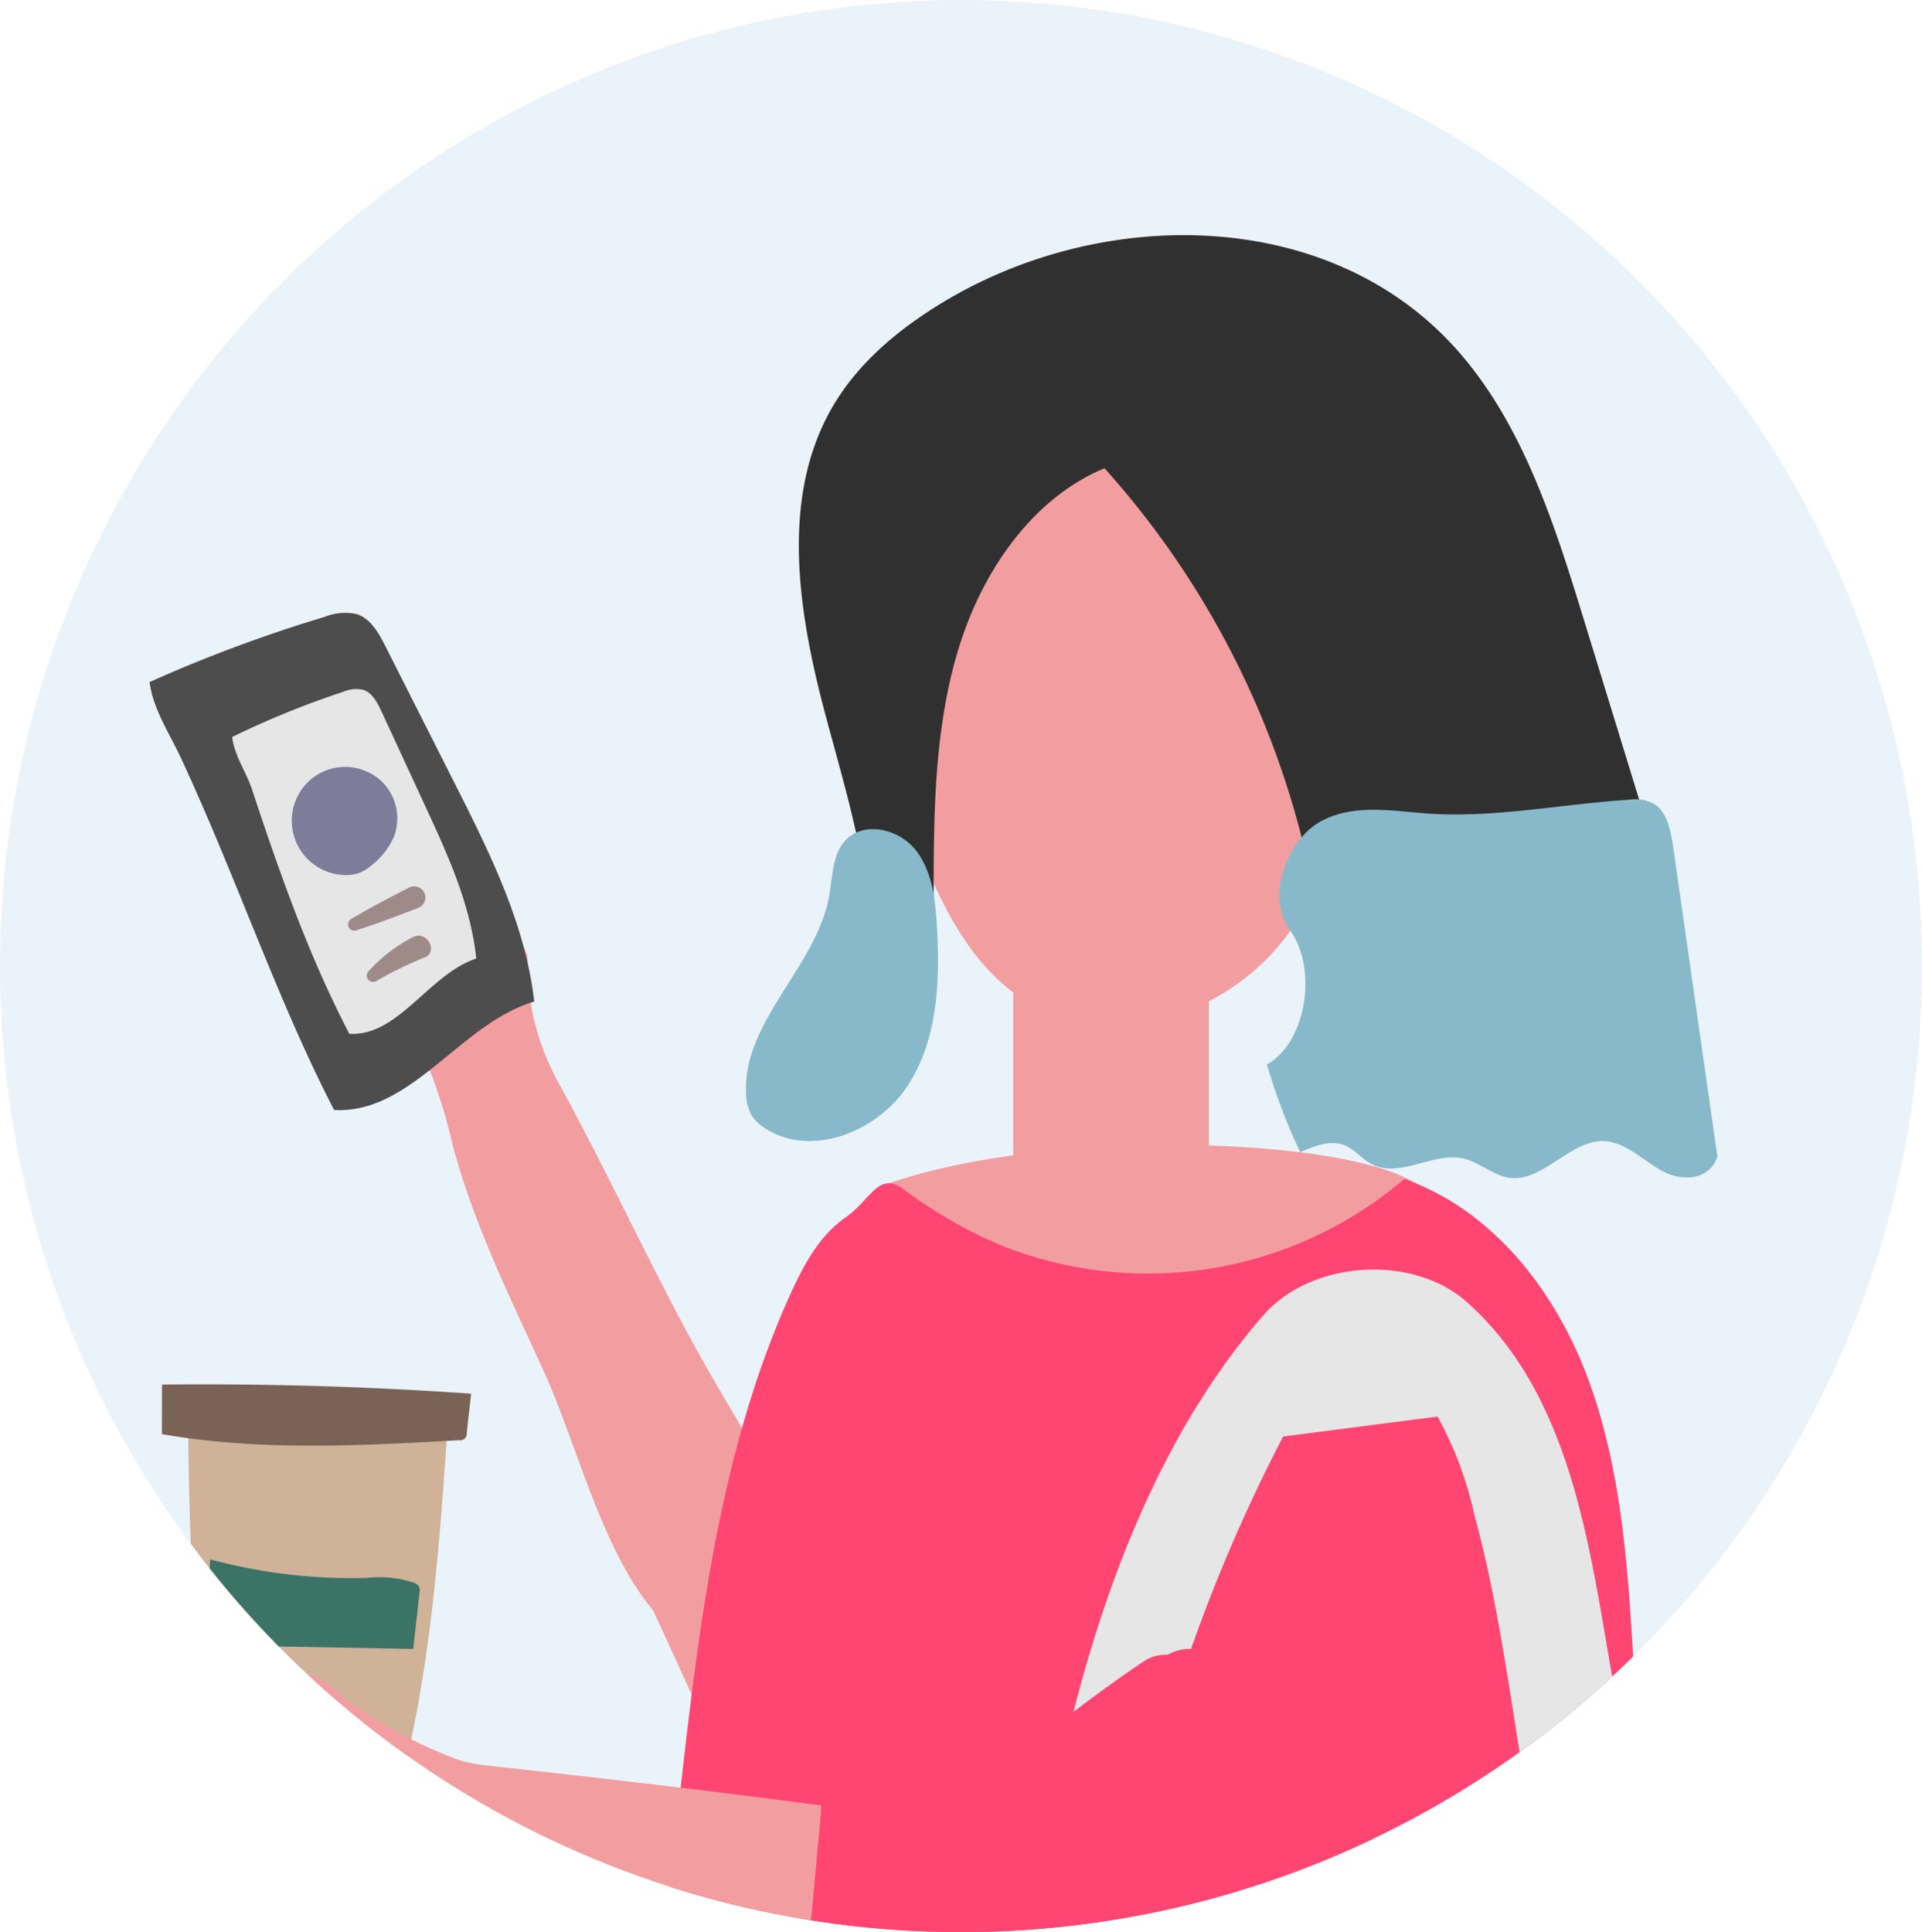 <svg xmlns="http://www.w3.org/2000/svg" xmlns:xlink="http://www.w3.org/1999/xlink" width="190" height="191" viewBox="0 0 190 191">
  <defs>
    <clipPath id="clip-path">
      <ellipse id="Elipse_4" data-name="Elipse 4" cx="95" cy="95.5" rx="95" ry="95.5" transform="translate(-0.364 0)" fill="none"/>
    </clipPath>
  </defs>
  <g id="Grupo_722" data-name="Grupo 722" transform="translate(0.364)">
    <ellipse id="Elipse_3" data-name="Elipse 3" cx="95" cy="95.5" rx="95" ry="95.5" transform="translate(-0.364)" fill="#ebf3fa"/>
    <g id="Grupo_721" data-name="Grupo 721" transform="translate(0 0)">
      <g id="Grupo_720" data-name="Grupo 720" transform="translate(0 0)" clip-path="url(#clip-path)">
        <g id="Grupo_719" data-name="Grupo 719" transform="translate(14.42 23.248)">
          <g id="Grupo_716" data-name="Grupo 716" transform="translate(0.337)">
            <path id="Caminho_1095" data-name="Caminho 1095" d="M2638.9,3305.54H2619.55v-31.433H2638.9Z" transform="translate(-2534.509 -3200.661)" fill="#f29ea0"/>
            <path id="Caminho_1096" data-name="Caminho 1096" d="M2594.352,3311.694c16.026-5.539,44.954-4.566,52.078,0s-20.435,19.264-27.784,20.182S2594.352,3311.694,2594.352,3311.694Z" transform="translate(-2521.605 -3217.965)" fill="#f29ea0"/>
            <path id="Caminho_1097" data-name="Caminho 1097" d="M2488.933,3250.452c4.58-.175,12.566,6.158,9.734,9.354.917-1.034,2.491-2.161,3.675-1.356a2.592,2.592,0,0,1,.777,2.289,24.3,24.3,0,0,0,2.436,10.339c.144.3.284.6.446.9,4.616,8.375,8.589,17.014,13.123,25.423s9.9,16.158,13.839,24.819c1.149,2.526,2.3,5.052,3.418,7.588q1.751,3.967,3.4,7.966c1.3,3.138,3.957,8.25,3.346,11.7-.642,3.626-5.764,7.039-9.792,6.357-6.314-1.068-7.486-8.832-9.483-13.2q-4.143-9.069-8.3-18.134c-5.114-6.056-7.59-16.592-10.817-23.648-3.464-7.572-6.89-14.465-9.02-22.4a50.99,50.99,0,0,0-4.3-11.932c-1.512-2.7-3.533-5.205-4.53-8.088C2484.9,3252.653,2486.391,3250.549,2488.933,3250.452Z" transform="translate(-2466.102 -3188.546)" fill="#f29ea0"/>
            <g id="Grupo_713" data-name="Grupo 713" transform="translate(0.88 113.604)">
              <g id="Grupo_712" data-name="Grupo 712" transform="translate(2.61 1.455)">
                <path id="Caminho_1098" data-name="Caminho 1098" d="M2455.177,3399.726a2.362,2.362,0,0,1-.491-1.406,301.2,301.2,0,0,1-2.278-38.918q12.8,1.419,25.69,1.79c-.879,13.1-1.784,26.343-5.41,38.9a75.073,75.073,0,0,1-16.374.038A1.816,1.816,0,0,1,2455.177,3399.726Z" transform="translate(-2452.402 -3359.401)" fill="#cfb298"/>
                <path id="Caminho_1099" data-name="Caminho 1099" d="M2476.91,3394.2a.912.912,0,0,1,.484.378.994.994,0,0,1,.044.556q-.313,2.8-.626,5.6l-19.849-.362a46.575,46.575,0,0,1-.221-8.49,53.646,53.646,0,0,0,15.467,1.832A10.978,10.978,0,0,1,2476.91,3394.2Z" transform="translate(-2454.574 -3376.036)" fill="#3c7367"/>
              </g>
              <path id="Caminho_1100" data-name="Caminho 1100" d="M2447.052,3361.336q.006-2.448.012-4.9,15.291-.163,30.562.9-.218,1.937-.437,3.875a.642.642,0,0,1-.737.726C2466.642,3362.487,2456.73,3363.025,2447.052,3361.336Z" transform="translate(-2447.052 -3356.417)" fill="#7a6356"/>
            </g>
            <path id="Caminho_1101" data-name="Caminho 1101" d="M2572.405,3592.853a.785.785,0,0,0,0,1.569A.785.785,0,0,0,2572.405,3592.853Z" transform="translate(-2509.978 -3363.894)" fill="#292827"/>
            <g id="Grupo_714" data-name="Grupo 714" transform="translate(48.494 191.243)">
              <path id="Caminho_1102" data-name="Caminho 1102" d="M2563.292,3523.118a57.591,57.591,0,0,1,.529,34.617,8.277,8.277,0,0,0-.555,3.283c.246,2.163,2.188,3.609,4.023,4.6,9.222,4.962,19.954,5.474,30.3,5.5a414.24,414.24,0,0,0,49.85-2.9c1.9-2.327.62-5.851-.259-8.782-2.649-8.831-.657-18.35.273-27.562a5.688,5.688,0,0,0-.28-3.106,5.159,5.159,0,0,0-2.031-1.9,73.465,73.465,0,0,0-38.868-11.314,105.605,105.605,0,0,0-16.525,1.5A197.549,197.549,0,0,0,2563.292,3523.118Z" transform="translate(-2554.166 -3515.548)" fill="#f5e7d5"/>
              <path id="Caminho_1103" data-name="Caminho 1103" d="M2643.776,3740.936c-1.837-40.628,2.022-82.065,1.686-122.945a96.737,96.737,0,0,0-5.73-41.926,6.437,6.437,0,0,0-1.26-2.306c-1.91-1.966-5.176-.92-7.71.124-24.3,10.016-53,7.658-75.155-6.483-4.376,6.666-5.632,14.842-6.712,22.743-1.746,12.772-3.657,25.519-4.126,38.348,0,.024,0,.049-.006.073h0c-.1,2.754-.155,5.512-.1,8.275.3,15.99,3.392,31.746,5.8,47.506,1.573,10.281,2.957,20.634,3.089,31.05.108,8.525-1.088,16.317.819,24.664,4.7,20.554,4.709,42.948,6.7,63.948,2.127,22.49,4.227,44.983,5.966,67.505q.1,1.345.206,2.691c1.135.3,18.459,4.291,18.459-.2q2.084-65.574,4.167-131.15c.584-18.4,1.207-37.062,5.871-54.589l5.766.578L2633.2,3862.4c.93,5.094,2.058,10.59,5.416,13.872s9.627,2.363,10.62-2.714C2646.132,3829.353,2645.776,3785.164,2643.776,3740.936Z" transform="translate(-2544.642 -3542.101)" fill="#417183"/>
              <path id="Caminho_1104" data-name="Caminho 1104" d="M2731.49,3637.9c-.326-.792-1.626-.462-1.308.361a27.478,27.478,0,0,1,1.733,7.143c.1.927,1.557.933,1.458,0A27.067,27.067,0,0,0,2731.49,3637.9Z" transform="translate(-2639.633 -3577.974)" fill="#292827"/>
              <path id="Caminho_1105" data-name="Caminho 1105" d="M2739.4,3692.054c-.083-.849-1.416-.859-1.336,0q.24,2.588.481,5.176c.079.864,1.44.869,1.356,0Q2739.645,3694.642,2739.4,3692.054Z" transform="translate(-2643.691 -3605.61)" fill="#292827"/>
              <path id="Caminho_1106" data-name="Caminho 1106" d="M2738.674,3749.539a.693.693,0,0,0-1.386,0q-.005,2.807-.01,5.614a.7.7,0,0,0,1.406,0Q2738.679,3752.346,2738.674,3749.539Z" transform="translate(-2643.293 -3635.033)" fill="#292827"/>
              <path id="Caminho_1107" data-name="Caminho 1107" d="M2740.439,3814.163a.683.683,0,0,0-1.366,0l-.015,6.046a.7.7,0,0,0,1.4,0Z" transform="translate(-2644.204 -3668.133)" fill="#292827"/>
              <path id="Caminho_1108" data-name="Caminho 1108" d="M2737.071,3864.541c.1-.773-1.257-.956-1.361-.184a36.611,36.611,0,0,0-.265,7.549c.066.934,1.532.935,1.458,0A35.808,35.808,0,0,1,2737.071,3864.541Z" transform="translate(-2642.31 -3693.923)" fill="#292827"/>
              <path id="Caminho_1109" data-name="Caminho 1109" d="M2737.075,3925.645c.088-.883-1.288-.874-1.377,0a57.211,57.211,0,0,0-.2,9.089c.052.888,1.439.893,1.387,0A57.066,57.066,0,0,1,2737.075,3925.645Z" transform="translate(-2642.334 -3725.225)" fill="#292827"/>
              <path id="Caminho_1110" data-name="Caminho 1110" d="M2580.207,3900.784c.071-1.059-1.529-1.029-1.63,0a28.3,28.3,0,0,0,.375,7.553c.159.94,1.547.528,1.415-.39A34.141,34.141,0,0,1,2580.207,3900.784Z" transform="translate(-2561.964 -3712.43)" fill="#292827"/>
              <path id="Caminho_1111" data-name="Caminho 1111" d="M2572.491,3854.492c-.192-1.011-1.706-.576-1.532.422a25.74,25.74,0,0,1,.3,6.284c-.071.976,1.392.939,1.5,0A22.147,22.147,0,0,0,2572.491,3854.492Z" transform="translate(-2558.112 -3688.829)" fill="#292827"/>
              <path id="Caminho_1112" data-name="Caminho 1112" d="M2571.357,3799.917c.081-1.007-1.465-.989-1.559,0a25.886,25.886,0,0,0,.417,7.538c.177.891,1.462.494,1.337-.369A31.723,31.723,0,0,1,2571.357,3799.917Z" transform="translate(-2557.468 -3660.793)" fill="#292827"/>
              <path id="Caminho_1113" data-name="Caminho 1113" d="M2561.992,3738.006q.005,3.887.01,7.773a.709.709,0,0,0,1.417,0q.005-3.886.01-7.773A.719.719,0,0,0,2561.992,3738.006Z" transform="translate(-2553.527 -3629.115)" fill="#292827"/>
              <path id="Caminho_1114" data-name="Caminho 1114" d="M2560.117,3679.537q.014,4.1.026,8.2a.744.744,0,0,0,1.488,0q.013-4.1.025-8.2A.77.77,0,0,0,2560.117,3679.537Z" transform="translate(-2552.567 -3599.147)" fill="#292827"/>
              <path id="Caminho_1115" data-name="Caminho 1115" d="M2563.336,3614.545a11.184,11.184,0,0,0-1.4,5.988.729.729,0,0,0,1.457,0,10.5,10.5,0,0,1,1.24-5.227C2565.086,3614.447,2563.81,3613.692,2563.336,3614.545Z" transform="translate(-2553.495 -3566.053)" fill="#292827"/>
              <path id="Caminho_1116" data-name="Caminho 1116" d="M2729.136,4188.353a5.019,5.019,0,0,1,1.808,2.994,29.383,29.383,0,0,1,1.127,6.7,5.575,5.575,0,0,1-.927,4c-1,1.151-2.674,1.378-4.194,1.529l-18.274,1.817c-1.729.172-3.739.243-4.9-1.048-1.076-1.193-.93-3.017-.7-4.607a3.8,3.8,0,0,1,1.08-2.564,3.564,3.564,0,0,1,2-.574c3.249-.224,6.858.025,9.362-2.057,1.793-1.493,2.642-3.934,4.544-5.284,1.663-1.181,3.826-1.318,5.863-1.413A5.46,5.46,0,0,1,2729.136,4188.353Z" transform="translate(-2625.692 -3859.825)" fill="#303030"/>
              <path id="Caminho_1117" data-name="Caminho 1117" d="M2591.728,4188.387a5.342,5.342,0,0,1,1.924,3.188,31.26,31.26,0,0,1,1.2,7.132,5.935,5.935,0,0,1-.987,4.258c-1.067,1.226-2.848,1.468-4.465,1.628l-19.454,1.935c-1.841.183-3.98.258-5.22-1.116-1.146-1.271-.99-3.211-.744-4.906a4.049,4.049,0,0,1,1.15-2.729,3.8,3.8,0,0,1,2.127-.611c3.458-.237,7.3.027,9.966-2.19,1.909-1.589,2.812-4.187,4.838-5.625,1.771-1.258,4.073-1.4,6.242-1.5A5.822,5.822,0,0,1,2591.728,4188.387Z" transform="translate(-2554.456 -3859.824)" fill="#303030"/>
            </g>
            <path id="Caminho_1118" data-name="Caminho 1118" d="M2567.857,3315.823a46.718,46.718,0,0,0,9.4,5.445,39.058,39.058,0,0,0,40.087-6.47c8.81,3.1,15.1,11.2,18.333,20.2s3.818,18.76,4.368,28.349q3.863,67.311,7.727,134.622c.129,2.241.236,4.6-.722,6.614-1.946,4.091-7.151,4.922-11.56,5.177a550.636,550.636,0,0,1-89.408-2.091,7.969,7.969,0,0,1-3.547-.95c-2.3-1.477-2.605-4.746-2.652-7.542a970.254,970.254,0,0,1,6.319-127.636c1.8-15.5,4.043-31.224,10.458-45.363,1.307-2.88,2.878-5.792,5.436-7.566S2565.346,3313.979,2567.857,3315.823Z" transform="translate(-2493.644 -3221.5)" fill="#ff4571"/>
            <path id="Caminho_1119" data-name="Caminho 1119" d="M2638.457,3181.319a42.7,42.7,0,0,0-1.667-8.586c-3.081-9.707-14.455-23.406-26.073-18.386a23.918,23.918,0,0,0-7.023,5.262,48.76,48.76,0,0,0-5.96,6.812,29.678,29.678,0,0,0-5.382,16.313c-.033,5.34,1.867,10.853,3.68,15.813,2.4,6.574,5.784,13.4,11.994,16.632,8.264,4.3,19.1.3,24.66-7.172S2639.4,3190.587,2638.457,3181.319Z" transform="translate(-2520.581 -3138.782)" fill="#f29ea0"/>
            <path id="Caminho_1120" data-name="Caminho 1120" d="M2573.7,3345.5a7.413,7.413,0,0,0-3.168-1.906c-4.789-1.3-8.816,3.573-11.395,7.812-8.71,14.315-17.435,28.75-24.507,43.9a13.663,13.663,0,0,0-4.538-1.253c-17.766-2.7-32.575-4.517-52.223-6.676a17.486,17.486,0,0,1-2.142-.418,43.626,43.626,0,0,1-11.925-6.536,10.815,10.815,0,0,0-2.508-1.774,3.032,3.032,0,0,0-2.943.133,1.8,1.8,0,0,0-.3,2.669,18.687,18.687,0,0,0-6.979-1.163c-2.364.214-4.787,1.553-5.561,3.8-1.043,3.021,1.213,6.2,3.772,8.117,5.737,4.295,15.249,7.054,22.833,7.126a94.771,94.771,0,0,0,10.259,3.351l33.594,10.172c5.291,1.6,10.69,3.22,16.219,3.118a22.581,22.581,0,0,0,8.643-1.942c16.866-7.331,28.682-33.61,34.026-48.152C2577.34,3359.114,2578.87,3350.536,2573.7,3345.5Z" transform="translate(-2445.247 -3236.14)" fill="#f29ea0"/>
            <g id="Grupo_715" data-name="Grupo 715" transform="translate(58.618)">
              <path id="Caminho_1121" data-name="Caminho 1121" d="M2659.705,3181.063l-5.944-19.353c-2.97-9.675-6.137-19.7-12.825-27.07-12.494-13.762-34.53-13.978-50.3-4.6-4.5,2.678-8.74,6.132-11.362,10.8-5.038,8.974-3.165,20.328-.475,30.348s6.071,20.525,3.573,30.6c2.742-.105,5.031-2.453,6.048-5.121s1.019-5.622,1.021-8.493c.007-8.02.137-16.182,2.491-23.815s7.282-14.784,14.4-17.75a86.623,86.623,0,0,1,22.167,57.257,29.838,29.838,0,0,1,15.608-.289c2.116.534,4.227,1.308,6.4,1.21,4.589-.208,9.528-4.138,13.276-1.357C2664.2,3195.811,2661.938,3188.335,2659.705,3181.063Z" transform="translate(-2570.885 -3123.57)" fill="#303030"/>
              <path id="Caminho_1122" data-name="Caminho 1122" d="M2670.95,3264.116c3.9-2.2,5.1-9.474,2.21-13.392-2.332-3.335-.12-8.92,3.153-10.667s7.007-1,10.566-.752c6.622.457,13.227-.951,19.851-1.36a3.9,3.9,0,0,1,2.669.507c1.167.868,1.511,2.728,1.748,4.387q2.17,15.2,4.339,30.4c-.807,2.37-3.571,2.446-5.469,1.394s-3.628-2.845-5.705-2.947c-3.336-.162-6.111,4.116-9.425,3.622-1.547-.23-2.879-1.485-4.405-1.87-3.1-.785-6.489,2.1-9.351.424-.8-.472-1.469-1.27-2.3-1.672-1.464-.709-3.1-.056-4.583.6A59.143,59.143,0,0,1,2670.95,3264.116Z" transform="translate(-2619.45 -3182.129)" fill="#88b9ca"/>
              <path id="Caminho_1123" data-name="Caminho 1123" d="M2565.987,3272.262a4.469,4.469,0,0,1-.579-2.167c-.372-7.184,6.978-12.557,8.227-19.641.336-1.9.293-4.066,1.631-5.464,1.806-1.886,5.215-1.091,6.858.938s1.974,4.795,2.136,7.4c.34,5.45.134,11.255-2.811,15.853s-9.479,7.273-14.095,4.356A4.273,4.273,0,0,1,2565.987,3272.262Z" transform="translate(-2565.394 -3185.202)" fill="#88b9ca"/>
            </g>
            <path id="Caminho_1124" data-name="Caminho 1124" d="M2627.785,3333.168l-22.634,37.5c-2.357,3.906-4.782,7.892-8.311,10.784s-8.433,4.527-12.739,3.019c-2.053-.719-4.584-2.016-6.118-.473a4.566,4.566,0,0,0-.96,2.889q-1.695,18.529-3.39,37.06l39.1-4.491c1.833-.21,3.782-.469,5.2-1.656a9.53,9.53,0,0,0,2.271-3.494q13.116-28.692,26.232-57.383c2.823-6.176,5.454-14.044,1.027-19.194C2642.942,3332.475,2634.656,3334.086,2627.785,3333.168Z" transform="translate(-2510.995 -3230.907)" fill="#ff4571"/>
            <path id="Caminho_1125" data-name="Caminho 1125" d="M2685.268,3482.8c.2-14.067-2.3-28.178-5.823-41.733-.687-2.645-2.973-3.932-5.51-4.2-.348-.036-.651.006-.987-.009a45.272,45.272,0,0,0,.774-9.606c.23-18.428-1.775-36.847-4.9-54.983-2.173-12.6-4.146-26.967-14.167-35.89-5.367-4.779-15.371-4.135-20.115,1.3-9.069,10.389-14.974,24.307-18.776,39.209,2.294-1.738,4.611-3.445,7.02-5.041a3.791,3.791,0,0,1,2.3-.6,4.236,4.236,0,0,1,2.3-.58,161.217,161.217,0,0,1,9.107-21l15.265-1.974a35.986,35.986,0,0,1,3.631,9.694c2.1,7.668,3.23,15.694,4.486,23.531a298.321,298.321,0,0,1,3.3,46.339c.052,16.393-24.731,5.276-41.506,4.294a4.179,4.179,0,0,0-1.824-.064,26.172,26.172,0,0,0-3.657.194c.063-1.624.2-3.247.3-4.871a33.82,33.82,0,0,1-6.975-2.236c-.12,3.175-.2,6.289-.238,9.261a3.287,3.287,0,0,0,.152.8,8.243,8.243,0,0,0-1.285,1.63c-4.866,8.307-4.375,22.278-5.388,31.706a450.2,450.2,0,0,0-2.212,51.169,5.746,5.746,0,0,0,5.682,5.682c21.065.261,56.325,2.9,73.572-11.471C2686.766,3507.546,2685.161,3490.32,2685.268,3482.8Zm-10.321,3.807c-.221-.681-.488-1.346-.73-2.018.261-.331.579-.635.807-.982.039,1.032.033,2.03.036,3.036C2675.021,3486.636,2674.986,3486.612,2674.947,3486.607Z" transform="translate(-2524.766 -3230.907)" fill="#e6e6e6"/>
          </g>
          <g id="Grupo_718" data-name="Grupo 718" transform="translate(0 37.312)">
            <g id="Grupo_717" data-name="Grupo 717">
              <path id="Caminho_1126" data-name="Caminho 1126" d="M2461.847,3200.473a144.453,144.453,0,0,0-17.291,6.437c.357,2.71,1.958,5.052,3.112,7.529,5.444,11.7,9.615,24.15,15.133,34.772,7.635.447,12.453-8.541,19.785-10.715-.88-7.677-4.422-14.759-7.907-21.656l-6.81-13.476c-.66-1.308-1.459-2.737-2.857-3.177A5.446,5.446,0,0,0,2461.847,3200.473Z" transform="translate(-2444.556 -3200.047)" fill="#4d4d4d"/>
              <path id="Caminho_1127" data-name="Caminho 1127" d="M2472.268,3215.79a86.825,86.825,0,0,0-10.973,4.464c.227,1.879,1.385,3.438,1.975,5.222,3.151,9.528,5.812,16.786,9.6,24.115,4.845.31,7.9-5.923,12.556-7.431-.559-5.324-2.806-10.236-5.018-15.019q-2.161-4.674-4.321-9.346c-.419-.907-.926-1.9-1.813-2.2A3.186,3.186,0,0,0,2472.268,3215.79Z" transform="translate(-2453.128 -3207.958)" fill="#e6e6e6"/>
            </g>
            <path id="Caminho_1128" data-name="Caminho 1128" d="M2474.54,3233.283a5.374,5.374,0,0,0,3.986,8.721,3.821,3.821,0,0,0,1.609-.247,4.811,4.811,0,0,0,1.315-.88,7.13,7.13,0,0,0,2.031-2.7,5.129,5.129,0,0,0-1.039-5.239,5.264,5.264,0,0,0-7.9.342Z" transform="translate(-2459.307 -3216.064)" fill="#7d7c9b"/>
            <path id="Caminho_1129" data-name="Caminho 1129" d="M2490.813,3255.6c-1.937.988-3.88,2.011-5.753,3.113a.621.621,0,0,0,.477,1.129c2.062-.663,4.111-1.433,6.129-2.221A1.1,1.1,0,1,0,2490.813,3255.6Z" transform="translate(-2465.149 -3228.419)" fill="#9f8a8a"/>
            <path id="Caminho_1130" data-name="Caminho 1130" d="M2493.143,3265.64a15.563,15.563,0,0,0-4.415,3.394.621.621,0,0,0,.749.97,38.47,38.47,0,0,1,4.837-2.358C2495.665,3267.068,2494.5,3264.968,2493.143,3265.64Z" transform="translate(-2467.089 -3233.571)" fill="#9f8a8a"/>
          </g>
        </g>
      </g>
    </g>
  </g>
</svg>
